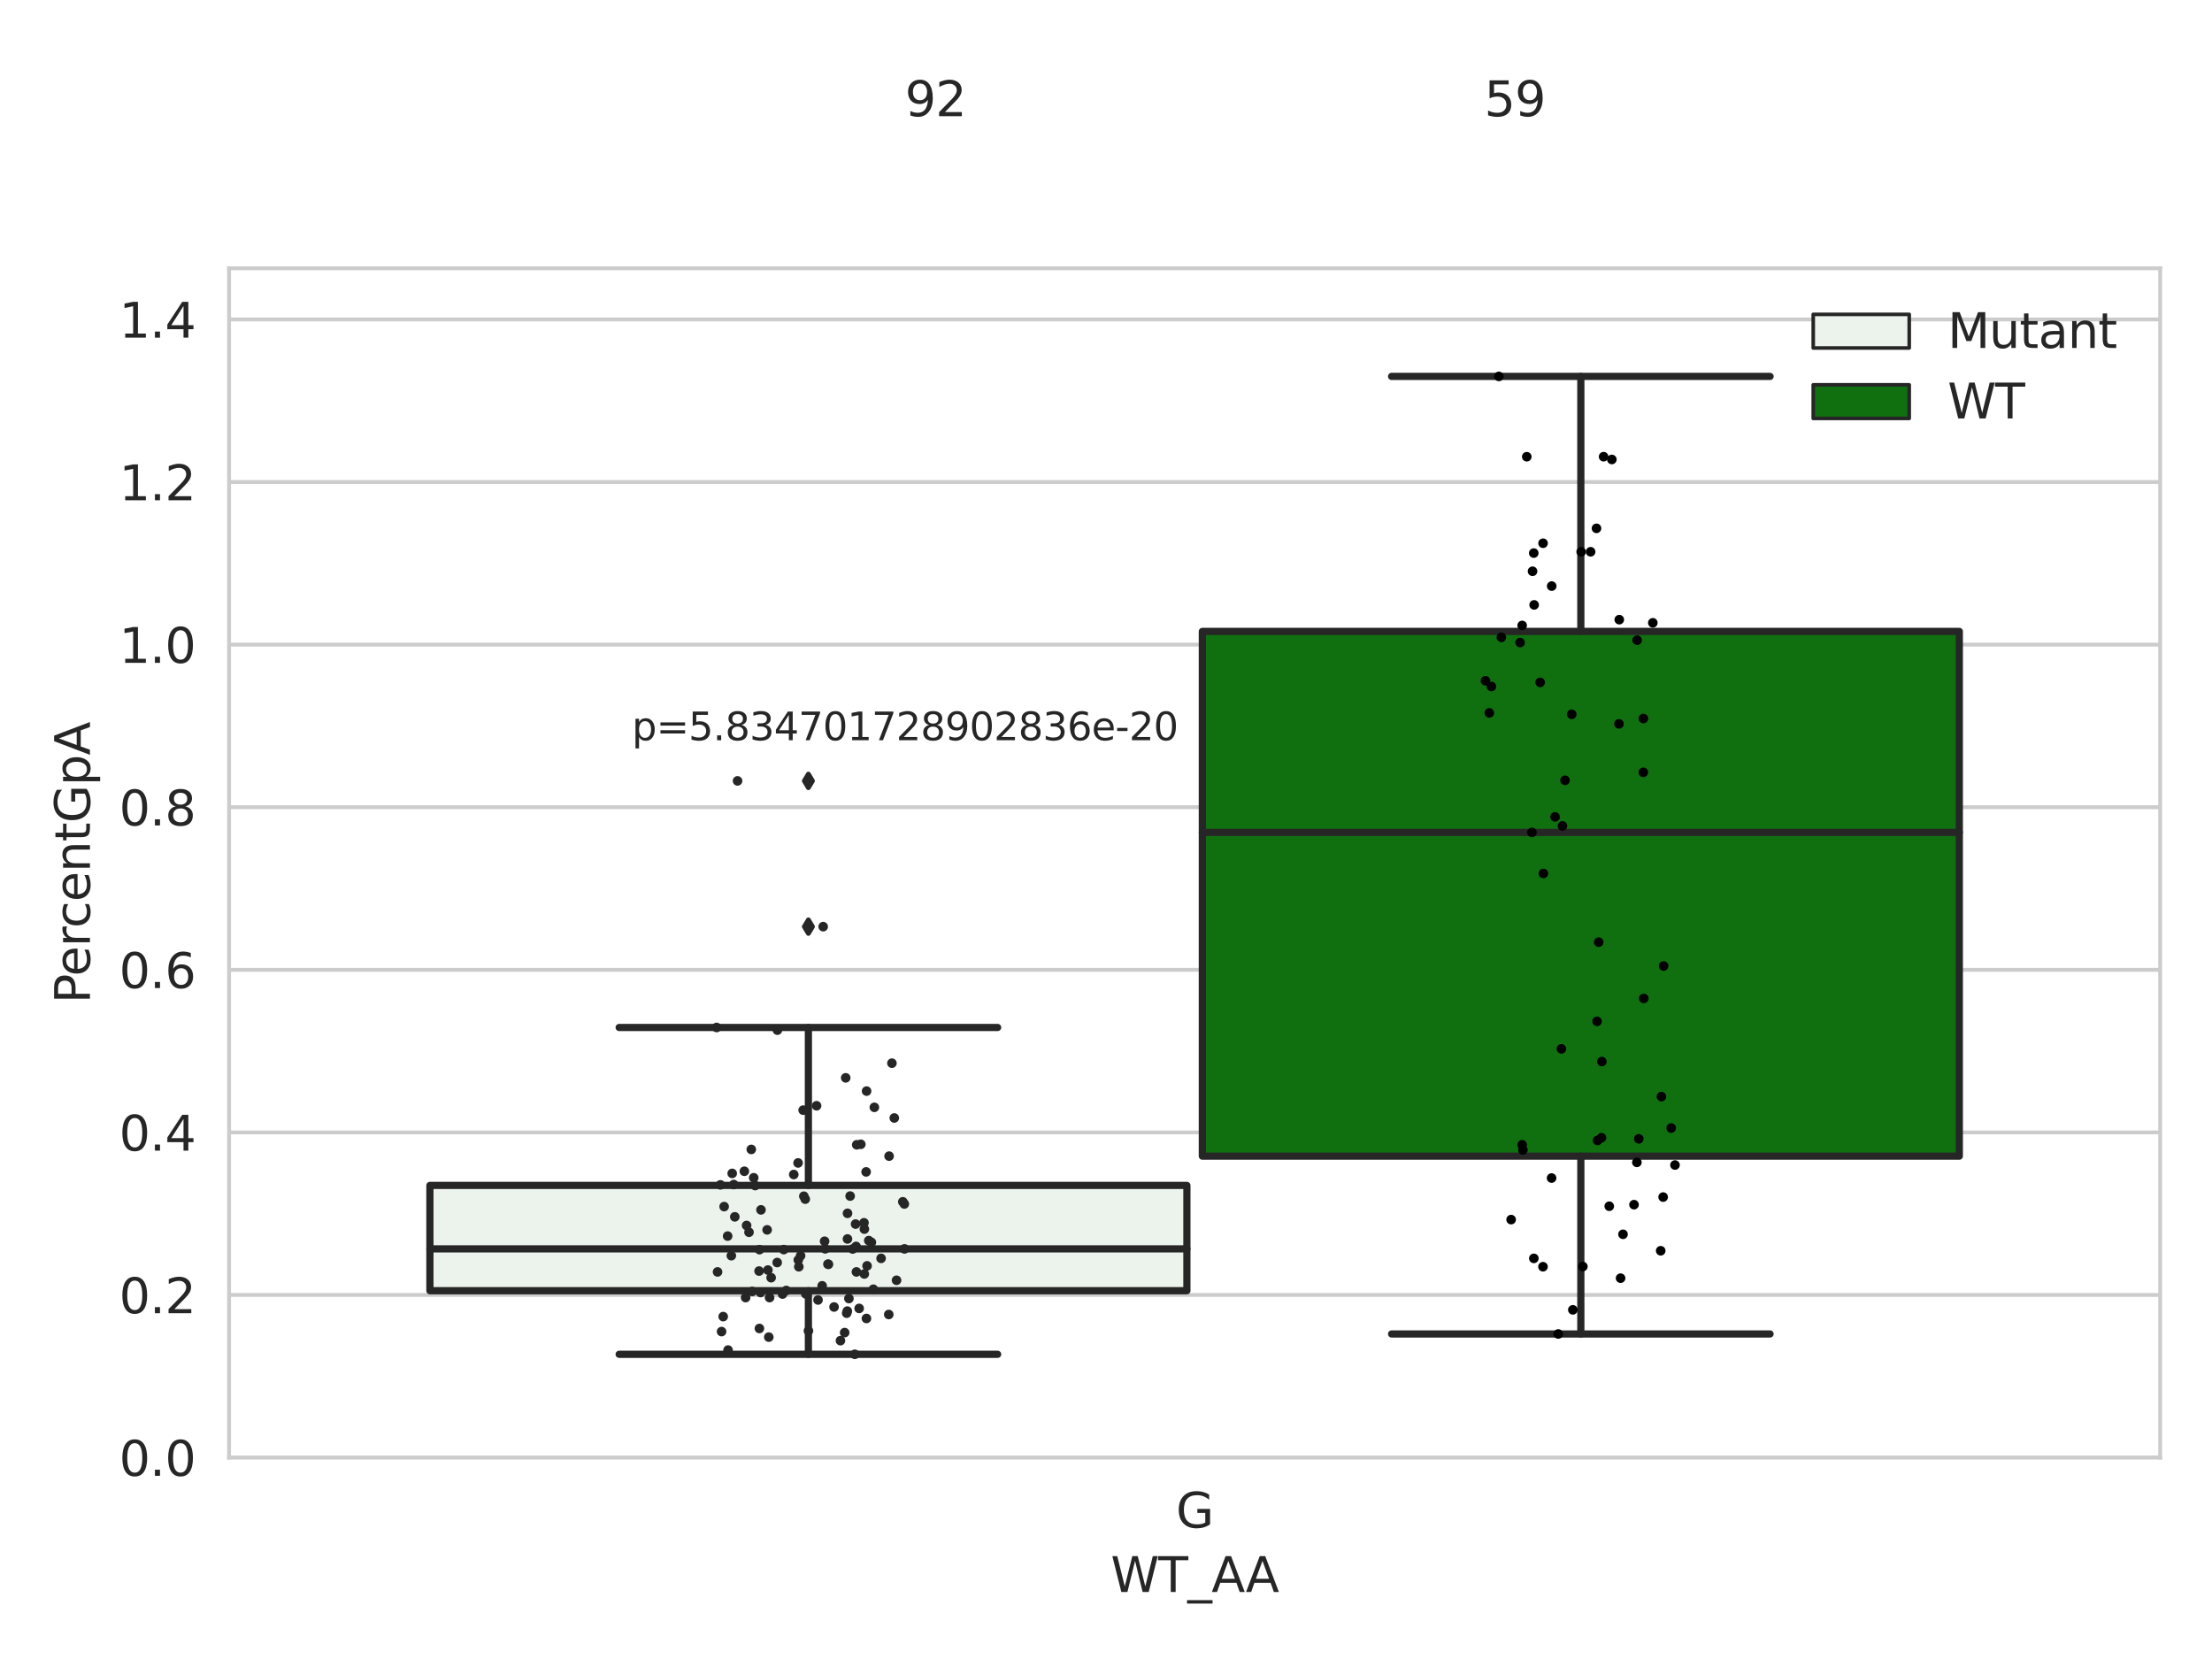 <?xml version="1.0" encoding="utf-8" standalone="no"?>
<!DOCTYPE svg PUBLIC "-//W3C//DTD SVG 1.1//EN"
  "http://www.w3.org/Graphics/SVG/1.1/DTD/svg11.dtd">
<svg xmlns:xlink="http://www.w3.org/1999/xlink" width="460.8pt" height="345.6pt" viewBox="0 0 460.8 345.6" xmlns="http://www.w3.org/2000/svg" version="1.1">
 <defs>
  <style type="text/css">*{stroke-linejoin: round; stroke-linecap: butt}</style>
 </defs>
 <g id="figure_1">
  <g id="patch_1">
   <path d="M 0 345.6 
L 460.8 345.6 
L 460.8 0 
L 0 0 
z
" style="fill: #ffffff"/>
  </g>
  <g id="axes_1">
   <g id="patch_2">
    <path d="M 47.72 303.64 
L 450 303.64 
L 450 55.889 
L 47.72 55.889 
z
" style="fill: #ffffff"/>
   </g>
   <g id="matplotlib.axis_1">
    <g id="xtick_1">
     <g id="text_1">
      <!-- G -->
      <g style="fill: #262626" transform="translate(244.986 318.238) scale(0.1 -0.1)">
       <defs>
        <path id="DejaVuSans-47" d="M 3809 666 
L 3809 1919 
L 2778 1919 
L 2778 2438 
L 4434 2438 
L 4434 434 
Q 4069 175 3628 42 
Q 3188 -91 2688 -91 
Q 1594 -91 976 548 
Q 359 1188 359 2328 
Q 359 3472 976 4111 
Q 1594 4750 2688 4750 
Q 3144 4750 3555 4637 
Q 3966 4525 4313 4306 
L 4313 3634 
Q 3963 3931 3569 4081 
Q 3175 4231 2741 4231 
Q 1884 4231 1454 3753 
Q 1025 3275 1025 2328 
Q 1025 1384 1454 906 
Q 1884 428 2741 428 
Q 3075 428 3337 486 
Q 3600 544 3809 666 
z
" transform="scale(0.016)"/>
       </defs>
       <use xlink:href="#DejaVuSans-47"/>
      </g>
     </g>
    </g>
    <g id="text_2">
     <!-- WT_AA -->
     <g style="fill: #262626" transform="translate(231.384 331.638) scale(0.1 -0.1)">
      <defs>
       <path id="DejaVuSans-57" d="M 213 4666 
L 850 4666 
L 1831 722 
L 2809 4666 
L 3519 4666 
L 4500 722 
L 5478 4666 
L 6119 4666 
L 4947 0 
L 4153 0 
L 3169 4050 
L 2175 0 
L 1381 0 
L 213 4666 
z
" transform="scale(0.016)"/>
       <path id="DejaVuSans-54" d="M -19 4666 
L 3928 4666 
L 3928 4134 
L 2272 4134 
L 2272 0 
L 1638 0 
L 1638 4134 
L -19 4134 
L -19 4666 
z
" transform="scale(0.016)"/>
       <path id="DejaVuSans-5f" d="M 3263 -1063 
L 3263 -1509 
L -63 -1509 
L -63 -1063 
L 3263 -1063 
z
" transform="scale(0.016)"/>
       <path id="DejaVuSans-41" d="M 2188 4044 
L 1331 1722 
L 3047 1722 
L 2188 4044 
z
M 1831 4666 
L 2547 4666 
L 4325 0 
L 3669 0 
L 3244 1197 
L 1141 1197 
L 716 0 
L 50 0 
L 1831 4666 
z
" transform="scale(0.016)"/>
      </defs>
      <use xlink:href="#DejaVuSans-57"/>
      <use xlink:href="#DejaVuSans-54" x="98.877"/>
      <use xlink:href="#DejaVuSans-5f" x="159.961"/>
      <use xlink:href="#DejaVuSans-41" x="209.961"/>
      <use xlink:href="#DejaVuSans-41" x="281.119"/>
     </g>
    </g>
   </g>
   <g id="matplotlib.axis_2">
    <g id="ytick_1">
     <g id="line2d_1">
      <path d="M 47.72 303.64 
L 450 303.64 
" clip-path="url(#pff78dc4909)" style="fill: none; stroke: #cccccc; stroke-width: 0.8; stroke-linecap: round"/>
     </g>
     <g id="text_3">
      <!-- 0.0 -->
      <g style="fill: #262626" transform="translate(24.817 307.439) scale(0.1 -0.1)">
       <defs>
        <path id="DejaVuSans-30" d="M 2034 4250 
Q 1547 4250 1301 3770 
Q 1056 3291 1056 2328 
Q 1056 1369 1301 889 
Q 1547 409 2034 409 
Q 2525 409 2770 889 
Q 3016 1369 3016 2328 
Q 3016 3291 2770 3770 
Q 2525 4250 2034 4250 
z
M 2034 4750 
Q 2819 4750 3233 4129 
Q 3647 3509 3647 2328 
Q 3647 1150 3233 529 
Q 2819 -91 2034 -91 
Q 1250 -91 836 529 
Q 422 1150 422 2328 
Q 422 3509 836 4129 
Q 1250 4750 2034 4750 
z
" transform="scale(0.016)"/>
        <path id="DejaVuSans-2e" d="M 684 794 
L 1344 794 
L 1344 0 
L 684 0 
L 684 794 
z
" transform="scale(0.016)"/>
       </defs>
       <use xlink:href="#DejaVuSans-30"/>
       <use xlink:href="#DejaVuSans-2e" x="63.623"/>
       <use xlink:href="#DejaVuSans-30" x="95.41"/>
      </g>
     </g>
    </g>
    <g id="ytick_2">
     <g id="line2d_2">
      <path d="M 47.72 269.769 
L 450 269.769 
" clip-path="url(#pff78dc4909)" style="fill: none; stroke: #cccccc; stroke-width: 0.8; stroke-linecap: round"/>
     </g>
     <g id="text_4">
      <!-- 0.2 -->
      <g style="fill: #262626" transform="translate(24.817 273.568) scale(0.1 -0.1)">
       <defs>
        <path id="DejaVuSans-32" d="M 1228 531 
L 3431 531 
L 3431 0 
L 469 0 
L 469 531 
Q 828 903 1448 1529 
Q 2069 2156 2228 2338 
Q 2531 2678 2651 2914 
Q 2772 3150 2772 3378 
Q 2772 3750 2511 3984 
Q 2250 4219 1831 4219 
Q 1534 4219 1204 4116 
Q 875 4013 500 3803 
L 500 4441 
Q 881 4594 1212 4672 
Q 1544 4750 1819 4750 
Q 2544 4750 2975 4387 
Q 3406 4025 3406 3419 
Q 3406 3131 3298 2873 
Q 3191 2616 2906 2266 
Q 2828 2175 2409 1742 
Q 1991 1309 1228 531 
z
" transform="scale(0.016)"/>
       </defs>
       <use xlink:href="#DejaVuSans-30"/>
       <use xlink:href="#DejaVuSans-2e" x="63.623"/>
       <use xlink:href="#DejaVuSans-32" x="95.41"/>
      </g>
     </g>
    </g>
    <g id="ytick_3">
     <g id="line2d_3">
      <path d="M 47.72 235.898 
L 450 235.898 
" clip-path="url(#pff78dc4909)" style="fill: none; stroke: #cccccc; stroke-width: 0.8; stroke-linecap: round"/>
     </g>
     <g id="text_5">
      <!-- 0.4 -->
      <g style="fill: #262626" transform="translate(24.817 239.697) scale(0.1 -0.1)">
       <defs>
        <path id="DejaVuSans-34" d="M 2419 4116 
L 825 1625 
L 2419 1625 
L 2419 4116 
z
M 2253 4666 
L 3047 4666 
L 3047 1625 
L 3713 1625 
L 3713 1100 
L 3047 1100 
L 3047 0 
L 2419 0 
L 2419 1100 
L 313 1100 
L 313 1709 
L 2253 4666 
z
" transform="scale(0.016)"/>
       </defs>
       <use xlink:href="#DejaVuSans-30"/>
       <use xlink:href="#DejaVuSans-2e" x="63.623"/>
       <use xlink:href="#DejaVuSans-34" x="95.41"/>
      </g>
     </g>
    </g>
    <g id="ytick_4">
     <g id="line2d_4">
      <path d="M 47.72 202.026 
L 450 202.026 
" clip-path="url(#pff78dc4909)" style="fill: none; stroke: #cccccc; stroke-width: 0.8; stroke-linecap: round"/>
     </g>
     <g id="text_6">
      <!-- 0.6 -->
      <g style="fill: #262626" transform="translate(24.817 205.826) scale(0.1 -0.1)">
       <defs>
        <path id="DejaVuSans-36" d="M 2113 2584 
Q 1688 2584 1439 2293 
Q 1191 2003 1191 1497 
Q 1191 994 1439 701 
Q 1688 409 2113 409 
Q 2538 409 2786 701 
Q 3034 994 3034 1497 
Q 3034 2003 2786 2293 
Q 2538 2584 2113 2584 
z
M 3366 4563 
L 3366 3988 
Q 3128 4100 2886 4159 
Q 2644 4219 2406 4219 
Q 1781 4219 1451 3797 
Q 1122 3375 1075 2522 
Q 1259 2794 1537 2939 
Q 1816 3084 2150 3084 
Q 2853 3084 3261 2657 
Q 3669 2231 3669 1497 
Q 3669 778 3244 343 
Q 2819 -91 2113 -91 
Q 1303 -91 875 529 
Q 447 1150 447 2328 
Q 447 3434 972 4092 
Q 1497 4750 2381 4750 
Q 2619 4750 2861 4703 
Q 3103 4656 3366 4563 
z
" transform="scale(0.016)"/>
       </defs>
       <use xlink:href="#DejaVuSans-30"/>
       <use xlink:href="#DejaVuSans-2e" x="63.623"/>
       <use xlink:href="#DejaVuSans-36" x="95.41"/>
      </g>
     </g>
    </g>
    <g id="ytick_5">
     <g id="line2d_5">
      <path d="M 47.72 168.155 
L 450 168.155 
" clip-path="url(#pff78dc4909)" style="fill: none; stroke: #cccccc; stroke-width: 0.8; stroke-linecap: round"/>
     </g>
     <g id="text_7">
      <!-- 0.8 -->
      <g style="fill: #262626" transform="translate(24.817 171.954) scale(0.1 -0.1)">
       <defs>
        <path id="DejaVuSans-38" d="M 2034 2216 
Q 1584 2216 1326 1975 
Q 1069 1734 1069 1313 
Q 1069 891 1326 650 
Q 1584 409 2034 409 
Q 2484 409 2743 651 
Q 3003 894 3003 1313 
Q 3003 1734 2745 1975 
Q 2488 2216 2034 2216 
z
M 1403 2484 
Q 997 2584 770 2862 
Q 544 3141 544 3541 
Q 544 4100 942 4425 
Q 1341 4750 2034 4750 
Q 2731 4750 3128 4425 
Q 3525 4100 3525 3541 
Q 3525 3141 3298 2862 
Q 3072 2584 2669 2484 
Q 3125 2378 3379 2068 
Q 3634 1759 3634 1313 
Q 3634 634 3220 271 
Q 2806 -91 2034 -91 
Q 1263 -91 848 271 
Q 434 634 434 1313 
Q 434 1759 690 2068 
Q 947 2378 1403 2484 
z
M 1172 3481 
Q 1172 3119 1398 2916 
Q 1625 2713 2034 2713 
Q 2441 2713 2670 2916 
Q 2900 3119 2900 3481 
Q 2900 3844 2670 4047 
Q 2441 4250 2034 4250 
Q 1625 4250 1398 4047 
Q 1172 3844 1172 3481 
z
" transform="scale(0.016)"/>
       </defs>
       <use xlink:href="#DejaVuSans-30"/>
       <use xlink:href="#DejaVuSans-2e" x="63.623"/>
       <use xlink:href="#DejaVuSans-38" x="95.41"/>
      </g>
     </g>
    </g>
    <g id="ytick_6">
     <g id="line2d_6">
      <path d="M 47.72 134.284 
L 450 134.284 
" clip-path="url(#pff78dc4909)" style="fill: none; stroke: #cccccc; stroke-width: 0.8; stroke-linecap: round"/>
     </g>
     <g id="text_8">
      <!-- 1.0 -->
      <g style="fill: #262626" transform="translate(24.817 138.083) scale(0.1 -0.1)">
       <defs>
        <path id="DejaVuSans-31" d="M 794 531 
L 1825 531 
L 1825 4091 
L 703 3866 
L 703 4441 
L 1819 4666 
L 2450 4666 
L 2450 531 
L 3481 531 
L 3481 0 
L 794 0 
L 794 531 
z
" transform="scale(0.016)"/>
       </defs>
       <use xlink:href="#DejaVuSans-31"/>
       <use xlink:href="#DejaVuSans-2e" x="63.623"/>
       <use xlink:href="#DejaVuSans-30" x="95.41"/>
      </g>
     </g>
    </g>
    <g id="ytick_7">
     <g id="line2d_7">
      <path d="M 47.72 100.413 
L 450 100.413 
" clip-path="url(#pff78dc4909)" style="fill: none; stroke: #cccccc; stroke-width: 0.8; stroke-linecap: round"/>
     </g>
     <g id="text_9">
      <!-- 1.2 -->
      <g style="fill: #262626" transform="translate(24.817 104.212) scale(0.1 -0.1)">
       <use xlink:href="#DejaVuSans-31"/>
       <use xlink:href="#DejaVuSans-2e" x="63.623"/>
       <use xlink:href="#DejaVuSans-32" x="95.41"/>
      </g>
     </g>
    </g>
    <g id="ytick_8">
     <g id="line2d_8">
      <path d="M 47.72 66.541 
L 450 66.541 
" clip-path="url(#pff78dc4909)" style="fill: none; stroke: #cccccc; stroke-width: 0.8; stroke-linecap: round"/>
     </g>
     <g id="text_10">
      <!-- 1.4 -->
      <g style="fill: #262626" transform="translate(24.817 70.341) scale(0.1 -0.1)">
       <use xlink:href="#DejaVuSans-31"/>
       <use xlink:href="#DejaVuSans-2e" x="63.623"/>
       <use xlink:href="#DejaVuSans-34" x="95.41"/>
      </g>
     </g>
    </g>
    <g id="text_11">
     <!-- PercentGpA -->
     <g style="fill: #262626" transform="translate(18.737 209.041) rotate(-90) scale(0.1 -0.1)">
      <defs>
       <path id="DejaVuSans-50" d="M 1259 4147 
L 1259 2394 
L 2053 2394 
Q 2494 2394 2734 2622 
Q 2975 2850 2975 3272 
Q 2975 3691 2734 3919 
Q 2494 4147 2053 4147 
L 1259 4147 
z
M 628 4666 
L 2053 4666 
Q 2838 4666 3239 4311 
Q 3641 3956 3641 3272 
Q 3641 2581 3239 2228 
Q 2838 1875 2053 1875 
L 1259 1875 
L 1259 0 
L 628 0 
L 628 4666 
z
" transform="scale(0.016)"/>
       <path id="DejaVuSans-65" d="M 3597 1894 
L 3597 1613 
L 953 1613 
Q 991 1019 1311 708 
Q 1631 397 2203 397 
Q 2534 397 2845 478 
Q 3156 559 3463 722 
L 3463 178 
Q 3153 47 2828 -22 
Q 2503 -91 2169 -91 
Q 1331 -91 842 396 
Q 353 884 353 1716 
Q 353 2575 817 3079 
Q 1281 3584 2069 3584 
Q 2775 3584 3186 3129 
Q 3597 2675 3597 1894 
z
M 3022 2063 
Q 3016 2534 2758 2815 
Q 2500 3097 2075 3097 
Q 1594 3097 1305 2825 
Q 1016 2553 972 2059 
L 3022 2063 
z
" transform="scale(0.016)"/>
       <path id="DejaVuSans-72" d="M 2631 2963 
Q 2534 3019 2420 3045 
Q 2306 3072 2169 3072 
Q 1681 3072 1420 2755 
Q 1159 2438 1159 1844 
L 1159 0 
L 581 0 
L 581 3500 
L 1159 3500 
L 1159 2956 
Q 1341 3275 1631 3429 
Q 1922 3584 2338 3584 
Q 2397 3584 2469 3576 
Q 2541 3569 2628 3553 
L 2631 2963 
z
" transform="scale(0.016)"/>
       <path id="DejaVuSans-63" d="M 3122 3366 
L 3122 2828 
Q 2878 2963 2633 3030 
Q 2388 3097 2138 3097 
Q 1578 3097 1268 2742 
Q 959 2388 959 1747 
Q 959 1106 1268 751 
Q 1578 397 2138 397 
Q 2388 397 2633 464 
Q 2878 531 3122 666 
L 3122 134 
Q 2881 22 2623 -34 
Q 2366 -91 2075 -91 
Q 1284 -91 818 406 
Q 353 903 353 1747 
Q 353 2603 823 3093 
Q 1294 3584 2113 3584 
Q 2378 3584 2631 3529 
Q 2884 3475 3122 3366 
z
" transform="scale(0.016)"/>
       <path id="DejaVuSans-6e" d="M 3513 2113 
L 3513 0 
L 2938 0 
L 2938 2094 
Q 2938 2591 2744 2837 
Q 2550 3084 2163 3084 
Q 1697 3084 1428 2787 
Q 1159 2491 1159 1978 
L 1159 0 
L 581 0 
L 581 3500 
L 1159 3500 
L 1159 2956 
Q 1366 3272 1645 3428 
Q 1925 3584 2291 3584 
Q 2894 3584 3203 3211 
Q 3513 2838 3513 2113 
z
" transform="scale(0.016)"/>
       <path id="DejaVuSans-74" d="M 1172 4494 
L 1172 3500 
L 2356 3500 
L 2356 3053 
L 1172 3053 
L 1172 1153 
Q 1172 725 1289 603 
Q 1406 481 1766 481 
L 2356 481 
L 2356 0 
L 1766 0 
Q 1100 0 847 248 
Q 594 497 594 1153 
L 594 3053 
L 172 3053 
L 172 3500 
L 594 3500 
L 594 4494 
L 1172 4494 
z
" transform="scale(0.016)"/>
       <path id="DejaVuSans-70" d="M 1159 525 
L 1159 -1331 
L 581 -1331 
L 581 3500 
L 1159 3500 
L 1159 2969 
Q 1341 3281 1617 3432 
Q 1894 3584 2278 3584 
Q 2916 3584 3314 3078 
Q 3713 2572 3713 1747 
Q 3713 922 3314 415 
Q 2916 -91 2278 -91 
Q 1894 -91 1617 61 
Q 1341 213 1159 525 
z
M 3116 1747 
Q 3116 2381 2855 2742 
Q 2594 3103 2138 3103 
Q 1681 3103 1420 2742 
Q 1159 2381 1159 1747 
Q 1159 1113 1420 752 
Q 1681 391 2138 391 
Q 2594 391 2855 752 
Q 3116 1113 3116 1747 
z
" transform="scale(0.016)"/>
      </defs>
      <use xlink:href="#DejaVuSans-50"/>
      <use xlink:href="#DejaVuSans-65" x="56.678"/>
      <use xlink:href="#DejaVuSans-72" x="118.201"/>
      <use xlink:href="#DejaVuSans-63" x="157.064"/>
      <use xlink:href="#DejaVuSans-65" x="212.045"/>
      <use xlink:href="#DejaVuSans-6e" x="273.568"/>
      <use xlink:href="#DejaVuSans-74" x="336.947"/>
      <use xlink:href="#DejaVuSans-47" x="376.156"/>
      <use xlink:href="#DejaVuSans-70" x="453.646"/>
      <use xlink:href="#DejaVuSans-41" x="517.123"/>
     </g>
    </g>
   </g>
   <g id="patch_3">
    <path d="M 89.557 268.88 
L 247.251 268.88 
L 247.251 246.941 
L 89.557 246.941 
L 89.557 268.88 
z
" clip-path="url(#pff78dc4909)" style="fill: #ecf2ec; stroke: #262626; stroke-width: 1.5; stroke-linejoin: miter"/>
   </g>
   <g id="patch_4">
    <path d="M 250.469 240.849 
L 408.163 240.849 
L 408.163 131.536 
L 250.469 131.536 
L 250.469 240.849 
z
" clip-path="url(#pff78dc4909)" style="fill: #107010; stroke: #262626; stroke-width: 1.5; stroke-linejoin: miter"/>
   </g>
   <g id="patch_5">
    <path d="M 248.86 303.64 
L 248.86 303.64 
L 248.86 303.64 
L 248.86 303.64 
z
" clip-path="url(#pff78dc4909)" style="fill: #ecf2ec; stroke: #262626; stroke-width: 0.75; stroke-linejoin: miter"/>
   </g>
   <g id="patch_6">
    <path d="M 248.86 303.64 
L 248.86 303.64 
L 248.86 303.64 
L 248.86 303.64 
z
" clip-path="url(#pff78dc4909)" style="fill: #107010; stroke: #262626; stroke-width: 0.75; stroke-linejoin: miter"/>
   </g>
   <g id="PathCollection_1"/>
   <g id="PathCollection_2"/>
   <g id="line2d_9">
    <path d="M 168.404 268.88 
L 168.404 282.127 
" clip-path="url(#pff78dc4909)" style="fill: none; stroke: #262626; stroke-width: 1.5; stroke-linecap: round"/>
   </g>
   <g id="line2d_10">
    <path d="M 168.404 246.941 
L 168.404 214.043 
" clip-path="url(#pff78dc4909)" style="fill: none; stroke: #262626; stroke-width: 1.5; stroke-linecap: round"/>
   </g>
   <g id="line2d_11">
    <path d="M 128.981 282.127 
L 207.827 282.127 
" clip-path="url(#pff78dc4909)" style="fill: none; stroke: #262626; stroke-width: 1.5; stroke-linecap: round"/>
   </g>
   <g id="line2d_12">
    <path d="M 128.981 214.043 
L 207.827 214.043 
" clip-path="url(#pff78dc4909)" style="fill: none; stroke: #262626; stroke-width: 1.5; stroke-linecap: round"/>
   </g>
   <g id="line2d_13">
    <defs>
     <path id="m62f5cb8806" d="M -0 1.414 
L 0.849 0 
L 0 -1.414 
L -0.849 -0 
z
" style="stroke: #262626; stroke-linejoin: miter"/>
    </defs>
    <g clip-path="url(#pff78dc4909)">
     <use xlink:href="#m62f5cb8806" x="168.404" y="193.035" style="fill: #262626; stroke: #262626; stroke-linejoin: miter"/>
     <use xlink:href="#m62f5cb8806" x="168.404" y="162.674" style="fill: #262626; stroke: #262626; stroke-linejoin: miter"/>
    </g>
   </g>
   <g id="line2d_14">
    <path d="M 329.316 240.849 
L 329.316 277.888 
" clip-path="url(#pff78dc4909)" style="fill: none; stroke: #262626; stroke-width: 1.5; stroke-linecap: round"/>
   </g>
   <g id="line2d_15">
    <path d="M 329.316 131.536 
L 329.316 78.412 
" clip-path="url(#pff78dc4909)" style="fill: none; stroke: #262626; stroke-width: 1.5; stroke-linecap: round"/>
   </g>
   <g id="line2d_16">
    <path d="M 289.893 277.888 
L 368.739 277.888 
" clip-path="url(#pff78dc4909)" style="fill: none; stroke: #262626; stroke-width: 1.5; stroke-linecap: round"/>
   </g>
   <g id="line2d_17">
    <path d="M 289.893 78.412 
L 368.739 78.412 
" clip-path="url(#pff78dc4909)" style="fill: none; stroke: #262626; stroke-width: 1.5; stroke-linecap: round"/>
   </g>
   <g id="line2d_18"/>
   <g id="line2d_19">
    <path d="M 89.557 260.159 
L 247.251 260.159 
" clip-path="url(#pff78dc4909)" style="fill: none; stroke: #262626; stroke-width: 1.5; stroke-linecap: round"/>
   </g>
   <g id="line2d_20">
    <path d="M 250.469 173.403 
L 408.163 173.403 
" clip-path="url(#pff78dc4909)" style="fill: none; stroke: #262626; stroke-width: 1.5; stroke-linecap: round"/>
   </g>
   <g id="patch_7">
    <path d="M 47.72 303.64 
L 47.72 55.889 
" style="fill: none; stroke: #cccccc; stroke-width: 0.8; stroke-linejoin: miter; stroke-linecap: square"/>
   </g>
   <g id="patch_8">
    <path d="M 450 303.64 
L 450 55.889 
" style="fill: none; stroke: #cccccc; stroke-width: 0.8; stroke-linejoin: miter; stroke-linecap: square"/>
   </g>
   <g id="patch_9">
    <path d="M 47.72 303.64 
L 450 303.64 
" style="fill: none; stroke: #cccccc; stroke-width: 0.8; stroke-linejoin: miter; stroke-linecap: square"/>
   </g>
   <g id="patch_10">
    <path d="M 47.72 55.889 
L 450 55.889 
" style="fill: none; stroke: #cccccc; stroke-width: 0.8; stroke-linejoin: miter; stroke-linecap: square"/>
   </g>
   <g id="PathCollection_3">
    <defs>
     <path id="C0_0_692c8cdff5" d="M 0 1 
C 0.265 1 0.52 0.895 0.707 0.707 
C 0.895 0.52 1 0.265 1 -0 
C 1 -0.265 0.895 -0.52 0.707 -0.707 
C 0.52 -0.895 0.265 -1 0 -1 
C -0.265 -1 -0.52 -0.895 -0.707 -0.707 
C -0.895 -0.52 -1 -0.265 -1 0 
C -1 0.265 -0.895 0.52 -0.707 0.707 
C -0.52 0.895 -0.265 1 0 1 
z
"/>
    </defs>
    <g clip-path="url(#pff78dc4909)">
     <use xlink:href="#C0_0_692c8cdff5" x="150.852" y="251.356" style="fill: #262626"/>
    </g>
    <g clip-path="url(#pff78dc4909)">
     <use xlink:href="#C0_0_692c8cdff5" x="151.58" y="257.498" style="fill: #262626"/>
    </g>
    <g clip-path="url(#pff78dc4909)">
     <use xlink:href="#C0_0_692c8cdff5" x="173.751" y="272.271" style="fill: #262626"/>
    </g>
    <g clip-path="url(#pff78dc4909)">
     <use xlink:href="#C0_0_692c8cdff5" x="165.356" y="244.674" style="fill: #262626"/>
    </g>
    <g clip-path="url(#pff78dc4909)">
     <use xlink:href="#C0_0_692c8cdff5" x="150.316" y="277.392" style="fill: #262626"/>
    </g>
    <g clip-path="url(#pff78dc4909)">
     <use xlink:href="#C0_0_692c8cdff5" x="156.699" y="269.032" style="fill: #262626"/>
    </g>
    <g clip-path="url(#pff78dc4909)">
     <use xlink:href="#C0_0_692c8cdff5" x="158.129" y="264.786" style="fill: #262626"/>
    </g>
    <g clip-path="url(#pff78dc4909)">
     <use xlink:href="#C0_0_692c8cdff5" x="172.476" y="263.343" style="fill: #262626"/>
    </g>
    <g clip-path="url(#pff78dc4909)">
     <use xlink:href="#C0_0_692c8cdff5" x="188.388" y="250.813" style="fill: #262626"/>
    </g>
    <g clip-path="url(#pff78dc4909)">
     <use xlink:href="#C0_0_692c8cdff5" x="156.031" y="256.699" style="fill: #262626"/>
    </g>
    <g clip-path="url(#pff78dc4909)">
     <use xlink:href="#C0_0_692c8cdff5" x="171.9" y="260.152" style="fill: #262626"/>
    </g>
    <g clip-path="url(#pff78dc4909)">
     <use xlink:href="#C0_0_692c8cdff5" x="151.669" y="281.239" style="fill: #262626"/>
    </g>
    <g clip-path="url(#pff78dc4909)">
     <use xlink:href="#C0_0_692c8cdff5" x="185.215" y="240.844" style="fill: #262626"/>
    </g>
    <g clip-path="url(#pff78dc4909)">
     <use xlink:href="#C0_0_692c8cdff5" x="176.175" y="224.531" style="fill: #262626"/>
    </g>
    <g clip-path="url(#pff78dc4909)">
     <use xlink:href="#C0_0_692c8cdff5" x="157.314" y="246.978" style="fill: #262626"/>
    </g>
    <g clip-path="url(#pff78dc4909)">
     <use xlink:href="#C0_0_692c8cdff5" x="180.984" y="258.436" style="fill: #262626"/>
    </g>
    <g clip-path="url(#pff78dc4909)">
     <use xlink:href="#C0_0_692c8cdff5" x="150.658" y="274.272" style="fill: #262626"/>
    </g>
    <g clip-path="url(#pff78dc4909)">
     <use xlink:href="#C0_0_692c8cdff5" x="180.525" y="227.295" style="fill: #262626"/>
    </g>
    <g clip-path="url(#pff78dc4909)">
     <use xlink:href="#C0_0_692c8cdff5" x="149.479" y="264.963" style="fill: #262626"/>
    </g>
    <g clip-path="url(#pff78dc4909)">
     <use xlink:href="#C0_0_692c8cdff5" x="180.05" y="265.389" style="fill: #262626"/>
    </g>
    <g clip-path="url(#pff78dc4909)">
     <use xlink:href="#C0_0_692c8cdff5" x="181.932" y="268.57" style="fill: #262626"/>
    </g>
    <g clip-path="url(#pff78dc4909)">
     <use xlink:href="#C0_0_692c8cdff5" x="178.339" y="259.653" style="fill: #262626"/>
    </g>
    <g clip-path="url(#pff78dc4909)">
     <use xlink:href="#C0_0_692c8cdff5" x="157.014" y="245.35" style="fill: #262626"/>
    </g>
    <g clip-path="url(#pff78dc4909)">
     <use xlink:href="#C0_0_692c8cdff5" x="153.072" y="253.488" style="fill: #262626"/>
    </g>
    <g clip-path="url(#pff78dc4909)">
     <use xlink:href="#C0_0_692c8cdff5" x="176.544" y="258.099" style="fill: #262626"/>
    </g>
    <g clip-path="url(#pff78dc4909)">
     <use xlink:href="#C0_0_692c8cdff5" x="167.454" y="249.193" style="fill: #262626"/>
    </g>
    <g clip-path="url(#pff78dc4909)">
     <use xlink:href="#C0_0_692c8cdff5" x="178.071" y="282.127" style="fill: #262626"/>
    </g>
    <g clip-path="url(#pff78dc4909)">
     <use xlink:href="#C0_0_692c8cdff5" x="186.299" y="232.894" style="fill: #262626"/>
    </g>
    <g clip-path="url(#pff78dc4909)">
     <use xlink:href="#C0_0_692c8cdff5" x="180.625" y="263.703" style="fill: #262626"/>
    </g>
    <g clip-path="url(#pff78dc4909)">
     <use xlink:href="#C0_0_692c8cdff5" x="166.78" y="261.594" style="fill: #262626"/>
    </g>
    <g clip-path="url(#pff78dc4909)">
     <use xlink:href="#C0_0_692c8cdff5" x="167.316" y="231.262" style="fill: #262626"/>
    </g>
    <g clip-path="url(#pff78dc4909)">
     <use xlink:href="#C0_0_692c8cdff5" x="158.433" y="269.258" style="fill: #262626"/>
    </g>
    <g clip-path="url(#pff78dc4909)">
     <use xlink:href="#C0_0_692c8cdff5" x="177.635" y="260.184" style="fill: #262626"/>
    </g>
    <g clip-path="url(#pff78dc4909)">
     <use xlink:href="#C0_0_692c8cdff5" x="166.41" y="263.888" style="fill: #262626"/>
    </g>
    <g clip-path="url(#pff78dc4909)">
     <use xlink:href="#C0_0_692c8cdff5" x="176.555" y="252.757" style="fill: #262626"/>
    </g>
    <g clip-path="url(#pff78dc4909)">
     <use xlink:href="#C0_0_692c8cdff5" x="156.507" y="239.445" style="fill: #262626"/>
    </g>
    <g clip-path="url(#pff78dc4909)">
     <use xlink:href="#C0_0_692c8cdff5" x="163.796" y="268.83" style="fill: #262626"/>
    </g>
    <g clip-path="url(#pff78dc4909)">
     <use xlink:href="#C0_0_692c8cdff5" x="152.531" y="244.442" style="fill: #262626"/>
    </g>
    <g clip-path="url(#pff78dc4909)">
     <use xlink:href="#C0_0_692c8cdff5" x="175.955" y="277.603" style="fill: #262626"/>
    </g>
    <g clip-path="url(#pff78dc4909)">
     <use xlink:href="#C0_0_692c8cdff5" x="188.075" y="250.355" style="fill: #262626"/>
    </g>
    <g clip-path="url(#pff78dc4909)">
     <use xlink:href="#C0_0_692c8cdff5" x="158.216" y="260.327" style="fill: #262626"/>
    </g>
    <g clip-path="url(#pff78dc4909)">
     <use xlink:href="#C0_0_692c8cdff5" x="170.107" y="230.349" style="fill: #262626"/>
    </g>
    <g clip-path="url(#pff78dc4909)">
     <use xlink:href="#C0_0_692c8cdff5" x="176.844" y="270.513" style="fill: #262626"/>
    </g>
    <g clip-path="url(#pff78dc4909)">
     <use xlink:href="#C0_0_692c8cdff5" x="166.255" y="242.261" style="fill: #262626"/>
    </g>
    <g clip-path="url(#pff78dc4909)">
     <use xlink:href="#C0_0_692c8cdff5" x="152.351" y="261.579" style="fill: #262626"/>
    </g>
    <g clip-path="url(#pff78dc4909)">
     <use xlink:href="#C0_0_692c8cdff5" x="176.381" y="273.559" style="fill: #262626"/>
    </g>
    <g clip-path="url(#pff78dc4909)">
     <use xlink:href="#C0_0_692c8cdff5" x="179.985" y="254.729" style="fill: #262626"/>
    </g>
    <g clip-path="url(#pff78dc4909)">
     <use xlink:href="#C0_0_692c8cdff5" x="175.082" y="279.282" style="fill: #262626"/>
    </g>
    <g clip-path="url(#pff78dc4909)">
     <use xlink:href="#C0_0_692c8cdff5" x="171.271" y="267.856" style="fill: #262626"/>
    </g>
    <g clip-path="url(#pff78dc4909)">
     <use xlink:href="#C0_0_692c8cdff5" x="167.861" y="269.541" style="fill: #262626"/>
    </g>
    <g clip-path="url(#pff78dc4909)">
     <use xlink:href="#C0_0_692c8cdff5" x="171.484" y="193.035" style="fill: #262626"/>
    </g>
    <g clip-path="url(#pff78dc4909)">
     <use xlink:href="#C0_0_692c8cdff5" x="177.101" y="249.161" style="fill: #262626"/>
    </g>
    <g clip-path="url(#pff78dc4909)">
     <use xlink:href="#C0_0_692c8cdff5" x="155.326" y="270.308" style="fill: #262626"/>
    </g>
    <g clip-path="url(#pff78dc4909)">
     <use xlink:href="#C0_0_692c8cdff5" x="182.144" y="230.677" style="fill: #262626"/>
    </g>
    <g clip-path="url(#pff78dc4909)">
     <use xlink:href="#C0_0_692c8cdff5" x="186.765" y="266.702" style="fill: #262626"/>
    </g>
    <g clip-path="url(#pff78dc4909)">
     <use xlink:href="#C0_0_692c8cdff5" x="181.524" y="258.798" style="fill: #262626"/>
    </g>
    <g clip-path="url(#pff78dc4909)">
     <use xlink:href="#C0_0_692c8cdff5" x="176.512" y="273.124" style="fill: #262626"/>
    </g>
    <g clip-path="url(#pff78dc4909)">
     <use xlink:href="#C0_0_692c8cdff5" x="158.527" y="252.037" style="fill: #262626"/>
    </g>
    <g clip-path="url(#pff78dc4909)">
     <use xlink:href="#C0_0_692c8cdff5" x="155.531" y="255.285" style="fill: #262626"/>
    </g>
    <g clip-path="url(#pff78dc4909)">
     <use xlink:href="#C0_0_692c8cdff5" x="180.066" y="256.044" style="fill: #262626"/>
    </g>
    <g clip-path="url(#pff78dc4909)">
     <use xlink:href="#C0_0_692c8cdff5" x="178.233" y="254.997" style="fill: #262626"/>
    </g>
    <g clip-path="url(#pff78dc4909)">
     <use xlink:href="#C0_0_692c8cdff5" x="159.806" y="256.201" style="fill: #262626"/>
    </g>
    <g clip-path="url(#pff78dc4909)">
     <use xlink:href="#C0_0_692c8cdff5" x="160.641" y="266.166" style="fill: #262626"/>
    </g>
    <g clip-path="url(#pff78dc4909)">
     <use xlink:href="#C0_0_692c8cdff5" x="160.152" y="278.545" style="fill: #262626"/>
    </g>
    <g clip-path="url(#pff78dc4909)">
     <use xlink:href="#C0_0_692c8cdff5" x="163.27" y="260.313" style="fill: #262626"/>
    </g>
    <g clip-path="url(#pff78dc4909)">
     <use xlink:href="#C0_0_692c8cdff5" x="163.018" y="269.573" style="fill: #262626"/>
    </g>
    <g clip-path="url(#pff78dc4909)">
     <use xlink:href="#C0_0_692c8cdff5" x="183.545" y="262.139" style="fill: #262626"/>
    </g>
    <g clip-path="url(#pff78dc4909)">
     <use xlink:href="#C0_0_692c8cdff5" x="172.582" y="263.381" style="fill: #262626"/>
    </g>
    <g clip-path="url(#pff78dc4909)">
     <use xlink:href="#C0_0_692c8cdff5" x="178.471" y="238.481" style="fill: #262626"/>
    </g>
    <g clip-path="url(#pff78dc4909)">
     <use xlink:href="#C0_0_692c8cdff5" x="188.422" y="260.165" style="fill: #262626"/>
    </g>
    <g clip-path="url(#pff78dc4909)">
     <use xlink:href="#C0_0_692c8cdff5" x="185.805" y="221.48" style="fill: #262626"/>
    </g>
    <g clip-path="url(#pff78dc4909)">
     <use xlink:href="#C0_0_692c8cdff5" x="185.147" y="273.835" style="fill: #262626"/>
    </g>
    <g clip-path="url(#pff78dc4909)">
     <use xlink:href="#C0_0_692c8cdff5" x="161.946" y="214.598" style="fill: #262626"/>
    </g>
    <g clip-path="url(#pff78dc4909)">
     <use xlink:href="#C0_0_692c8cdff5" x="160.318" y="270.312" style="fill: #262626"/>
    </g>
    <g clip-path="url(#pff78dc4909)">
     <use xlink:href="#C0_0_692c8cdff5" x="149.29" y="214.043" style="fill: #262626"/>
    </g>
    <g clip-path="url(#pff78dc4909)">
     <use xlink:href="#C0_0_692c8cdff5" x="178.408" y="264.962" style="fill: #262626"/>
    </g>
    <g clip-path="url(#pff78dc4909)">
     <use xlink:href="#C0_0_692c8cdff5" x="153.645" y="162.674" style="fill: #262626"/>
    </g>
    <g clip-path="url(#pff78dc4909)">
     <use xlink:href="#C0_0_692c8cdff5" x="178.976" y="272.565" style="fill: #262626"/>
    </g>
    <g clip-path="url(#pff78dc4909)">
     <use xlink:href="#C0_0_692c8cdff5" x="158.198" y="276.746" style="fill: #262626"/>
    </g>
    <g clip-path="url(#pff78dc4909)">
     <use xlink:href="#C0_0_692c8cdff5" x="155.066" y="243.995" style="fill: #262626"/>
    </g>
    <g clip-path="url(#pff78dc4909)">
     <use xlink:href="#C0_0_692c8cdff5" x="170.408" y="270.81" style="fill: #262626"/>
    </g>
    <g clip-path="url(#pff78dc4909)">
     <use xlink:href="#C0_0_692c8cdff5" x="179.325" y="238.376" style="fill: #262626"/>
    </g>
    <g clip-path="url(#pff78dc4909)">
     <use xlink:href="#C0_0_692c8cdff5" x="152.855" y="246.761" style="fill: #262626"/>
    </g>
    <g clip-path="url(#pff78dc4909)">
     <use xlink:href="#C0_0_692c8cdff5" x="159.97" y="264.576" style="fill: #262626"/>
    </g>
    <g clip-path="url(#pff78dc4909)">
     <use xlink:href="#C0_0_692c8cdff5" x="161.901" y="263.009" style="fill: #262626"/>
    </g>
    <g clip-path="url(#pff78dc4909)">
     <use xlink:href="#C0_0_692c8cdff5" x="180.429" y="244.127" style="fill: #262626"/>
    </g>
    <g clip-path="url(#pff78dc4909)">
     <use xlink:href="#C0_0_692c8cdff5" x="171.779" y="258.573" style="fill: #262626"/>
    </g>
    <g clip-path="url(#pff78dc4909)">
     <use xlink:href="#C0_0_692c8cdff5" x="180.496" y="274.663" style="fill: #262626"/>
    </g>
    <g clip-path="url(#pff78dc4909)">
     <use xlink:href="#C0_0_692c8cdff5" x="168.416" y="277.243" style="fill: #262626"/>
    </g>
    <g clip-path="url(#pff78dc4909)">
     <use xlink:href="#C0_0_692c8cdff5" x="167.746" y="249.802" style="fill: #262626"/>
    </g>
    <g clip-path="url(#pff78dc4909)">
     <use xlink:href="#C0_0_692c8cdff5" x="166.301" y="262.472" style="fill: #262626"/>
    </g>
    <g clip-path="url(#pff78dc4909)">
     <use xlink:href="#C0_0_692c8cdff5" x="150.078" y="246.829" style="fill: #262626"/>
    </g>
   </g>
   <g id="PathCollection_4">
    <defs>
     <path id="C1_0_98a7645d28" d="M 0 1 
C 0.265 1 0.52 0.895 0.707 0.707 
C 0.895 0.52 1 0.265 1 -0 
C 1 -0.265 0.895 -0.52 0.707 -0.707 
C 0.52 -0.895 0.265 -1 0 -1 
C -0.265 -1 -0.52 -0.895 -0.707 -0.707 
C -0.895 -0.52 -1 -0.265 -1 0 
C -1 0.265 -0.895 0.52 -0.707 0.707 
C -0.52 0.895 -0.265 1 0 1 
z
"/>
    </defs>
    <g clip-path="url(#pff78dc4909)">
     <use xlink:href="#C1_0_98a7645d28" x="338.105" y="257.124"/>
    </g>
    <g clip-path="url(#pff78dc4909)">
     <use xlink:href="#C1_0_98a7645d28" x="327.423" y="148.8"/>
    </g>
    <g clip-path="url(#pff78dc4909)">
     <use xlink:href="#C1_0_98a7645d28" x="341.391" y="237.24"/>
    </g>
    <g clip-path="url(#pff78dc4909)">
     <use xlink:href="#C1_0_98a7645d28" x="321.433" y="263.879"/>
    </g>
    <g clip-path="url(#pff78dc4909)">
     <use xlink:href="#C1_0_98a7645d28" x="329.386" y="114.953"/>
    </g>
    <g clip-path="url(#pff78dc4909)">
     <use xlink:href="#C1_0_98a7645d28" x="319.124" y="173.403"/>
    </g>
    <g clip-path="url(#pff78dc4909)">
     <use xlink:href="#C1_0_98a7645d28" x="325.273" y="218.497"/>
    </g>
    <g clip-path="url(#pff78dc4909)">
     <use xlink:href="#C1_0_98a7645d28" x="342.35" y="149.685"/>
    </g>
    <g clip-path="url(#pff78dc4909)">
     <use xlink:href="#C1_0_98a7645d28" x="320.846" y="142.158"/>
    </g>
    <g clip-path="url(#pff78dc4909)">
     <use xlink:href="#C1_0_98a7645d28" x="324.614" y="277.888"/>
    </g>
    <g clip-path="url(#pff78dc4909)">
     <use xlink:href="#C1_0_98a7645d28" x="337.597" y="266.268"/>
    </g>
    <g clip-path="url(#pff78dc4909)">
     <use xlink:href="#C1_0_98a7645d28" x="346.105" y="228.439"/>
    </g>
    <g clip-path="url(#pff78dc4909)">
     <use xlink:href="#C1_0_98a7645d28" x="319.529" y="262.14"/>
    </g>
    <g clip-path="url(#pff78dc4909)">
     <use xlink:href="#C1_0_98a7645d28" x="323.222" y="245.41"/>
    </g>
    <g clip-path="url(#pff78dc4909)">
     <use xlink:href="#C1_0_98a7645d28" x="345.954" y="260.555"/>
    </g>
    <g clip-path="url(#pff78dc4909)">
     <use xlink:href="#C1_0_98a7645d28" x="348.931" y="242.694"/>
    </g>
    <g clip-path="url(#pff78dc4909)">
     <use xlink:href="#C1_0_98a7645d28" x="327.653" y="272.862"/>
    </g>
    <g clip-path="url(#pff78dc4909)">
     <use xlink:href="#C1_0_98a7645d28" x="326.026" y="162.558"/>
    </g>
    <g clip-path="url(#pff78dc4909)">
     <use xlink:href="#C1_0_98a7645d28" x="333.696" y="221.144"/>
    </g>
    <g clip-path="url(#pff78dc4909)">
     <use xlink:href="#C1_0_98a7645d28" x="342.429" y="207.994"/>
    </g>
    <g clip-path="url(#pff78dc4909)">
     <use xlink:href="#C1_0_98a7645d28" x="346.561" y="201.235"/>
    </g>
    <g clip-path="url(#pff78dc4909)">
     <use xlink:href="#C1_0_98a7645d28" x="314.795" y="254.066"/>
    </g>
    <g clip-path="url(#pff78dc4909)">
     <use xlink:href="#C1_0_98a7645d28" x="341.048" y="133.362"/>
    </g>
    <g clip-path="url(#pff78dc4909)">
     <use xlink:href="#C1_0_98a7645d28" x="344.314" y="129.742"/>
    </g>
    <g clip-path="url(#pff78dc4909)">
     <use xlink:href="#C1_0_98a7645d28" x="312.243" y="78.412"/>
    </g>
    <g clip-path="url(#pff78dc4909)">
     <use xlink:href="#C1_0_98a7645d28" x="329.743" y="263.839"/>
    </g>
    <g clip-path="url(#pff78dc4909)">
     <use xlink:href="#C1_0_98a7645d28" x="335.777" y="95.716"/>
    </g>
    <g clip-path="url(#pff78dc4909)">
     <use xlink:href="#C1_0_98a7645d28" x="337.324" y="129.086"/>
    </g>
    <g clip-path="url(#pff78dc4909)">
     <use xlink:href="#C1_0_98a7645d28" x="319.51" y="115.219"/>
    </g>
    <g clip-path="url(#pff78dc4909)">
     <use xlink:href="#C1_0_98a7645d28" x="323.947" y="170.178"/>
    </g>
    <g clip-path="url(#pff78dc4909)">
     <use xlink:href="#C1_0_98a7645d28" x="319.591" y="126.01"/>
    </g>
    <g clip-path="url(#pff78dc4909)">
     <use xlink:href="#C1_0_98a7645d28" x="331.356" y="114.946"/>
    </g>
    <g clip-path="url(#pff78dc4909)">
     <use xlink:href="#C1_0_98a7645d28" x="333.035" y="196.272"/>
    </g>
    <g clip-path="url(#pff78dc4909)">
     <use xlink:href="#C1_0_98a7645d28" x="317.095" y="130.295"/>
    </g>
    <g clip-path="url(#pff78dc4909)">
     <use xlink:href="#C1_0_98a7645d28" x="316.666" y="133.854"/>
    </g>
    <g clip-path="url(#pff78dc4909)">
     <use xlink:href="#C1_0_98a7645d28" x="337.261" y="150.794"/>
    </g>
    <g clip-path="url(#pff78dc4909)">
     <use xlink:href="#C1_0_98a7645d28" x="332.694" y="212.766"/>
    </g>
    <g clip-path="url(#pff78dc4909)">
     <use xlink:href="#C1_0_98a7645d28" x="310.255" y="148.512"/>
    </g>
    <g clip-path="url(#pff78dc4909)">
     <use xlink:href="#C1_0_98a7645d28" x="335.237" y="251.281"/>
    </g>
    <g clip-path="url(#pff78dc4909)">
     <use xlink:href="#C1_0_98a7645d28" x="346.463" y="249.372"/>
    </g>
    <g clip-path="url(#pff78dc4909)">
     <use xlink:href="#C1_0_98a7645d28" x="323.247" y="122.093"/>
    </g>
    <g clip-path="url(#pff78dc4909)">
     <use xlink:href="#C1_0_98a7645d28" x="342.335" y="160.893"/>
    </g>
    <g clip-path="url(#pff78dc4909)">
     <use xlink:href="#C1_0_98a7645d28" x="332.578" y="110.062"/>
    </g>
    <g clip-path="url(#pff78dc4909)">
     <use xlink:href="#C1_0_98a7645d28" x="317.252" y="239.559"/>
    </g>
    <g clip-path="url(#pff78dc4909)">
     <use xlink:href="#C1_0_98a7645d28" x="318.054" y="95.144"/>
    </g>
    <g clip-path="url(#pff78dc4909)">
     <use xlink:href="#C1_0_98a7645d28" x="340.992" y="242.14"/>
    </g>
    <g clip-path="url(#pff78dc4909)">
     <use xlink:href="#C1_0_98a7645d28" x="312.759" y="132.777"/>
    </g>
    <g clip-path="url(#pff78dc4909)">
     <use xlink:href="#C1_0_98a7645d28" x="340.394" y="250.954"/>
    </g>
    <g clip-path="url(#pff78dc4909)">
     <use xlink:href="#C1_0_98a7645d28" x="317.09" y="238.476"/>
    </g>
    <g clip-path="url(#pff78dc4909)">
     <use xlink:href="#C1_0_98a7645d28" x="321.518" y="181.959"/>
    </g>
    <g clip-path="url(#pff78dc4909)">
     <use xlink:href="#C1_0_98a7645d28" x="334.062" y="95.136"/>
    </g>
    <g clip-path="url(#pff78dc4909)">
     <use xlink:href="#C1_0_98a7645d28" x="348.136" y="234.993"/>
    </g>
    <g clip-path="url(#pff78dc4909)">
     <use xlink:href="#C1_0_98a7645d28" x="319.256" y="119.005"/>
    </g>
    <g clip-path="url(#pff78dc4909)">
     <use xlink:href="#C1_0_98a7645d28" x="309.454" y="141.821"/>
    </g>
    <g clip-path="url(#pff78dc4909)">
     <use xlink:href="#C1_0_98a7645d28" x="332.797" y="237.577"/>
    </g>
    <g clip-path="url(#pff78dc4909)">
     <use xlink:href="#C1_0_98a7645d28" x="325.481" y="172.057"/>
    </g>
    <g clip-path="url(#pff78dc4909)">
     <use xlink:href="#C1_0_98a7645d28" x="321.447" y="113.166"/>
    </g>
    <g clip-path="url(#pff78dc4909)">
     <use xlink:href="#C1_0_98a7645d28" x="310.686" y="143.013"/>
    </g>
    <g clip-path="url(#pff78dc4909)">
     <use xlink:href="#C1_0_98a7645d28" x="333.625" y="237.005"/>
    </g>
   </g>
   <g id="text_12">
    <!-- 92 -->
    <g style="fill: #262626" transform="translate(188.518 24.202) scale(0.1 -0.1)">
     <defs>
      <path id="DejaVuSans-39" d="M 703 97 
L 703 672 
Q 941 559 1184 500 
Q 1428 441 1663 441 
Q 2288 441 2617 861 
Q 2947 1281 2994 2138 
Q 2813 1869 2534 1725 
Q 2256 1581 1919 1581 
Q 1219 1581 811 2004 
Q 403 2428 403 3163 
Q 403 3881 828 4315 
Q 1253 4750 1959 4750 
Q 2769 4750 3195 4129 
Q 3622 3509 3622 2328 
Q 3622 1225 3098 567 
Q 2575 -91 1691 -91 
Q 1453 -91 1209 -44 
Q 966 3 703 97 
z
M 1959 2075 
Q 2384 2075 2632 2365 
Q 2881 2656 2881 3163 
Q 2881 3666 2632 3958 
Q 2384 4250 1959 4250 
Q 1534 4250 1286 3958 
Q 1038 3666 1038 3163 
Q 1038 2656 1286 2365 
Q 1534 2075 1959 2075 
z
" transform="scale(0.016)"/>
     </defs>
     <use xlink:href="#DejaVuSans-39"/>
     <use xlink:href="#DejaVuSans-32" x="63.623"/>
    </g>
   </g>
   <g id="text_13">
    <!-- p=5.834701728902836e-20 -->
    <g style="fill: #262626" transform="translate(131.641 154.206) scale(0.08 -0.08)">
     <defs>
      <path id="DejaVuSans-3d" d="M 678 2906 
L 4684 2906 
L 4684 2381 
L 678 2381 
L 678 2906 
z
M 678 1631 
L 4684 1631 
L 4684 1100 
L 678 1100 
L 678 1631 
z
" transform="scale(0.016)"/>
      <path id="DejaVuSans-35" d="M 691 4666 
L 3169 4666 
L 3169 4134 
L 1269 4134 
L 1269 2991 
Q 1406 3038 1543 3061 
Q 1681 3084 1819 3084 
Q 2600 3084 3056 2656 
Q 3513 2228 3513 1497 
Q 3513 744 3044 326 
Q 2575 -91 1722 -91 
Q 1428 -91 1123 -41 
Q 819 9 494 109 
L 494 744 
Q 775 591 1075 516 
Q 1375 441 1709 441 
Q 2250 441 2565 725 
Q 2881 1009 2881 1497 
Q 2881 1984 2565 2268 
Q 2250 2553 1709 2553 
Q 1456 2553 1204 2497 
Q 953 2441 691 2322 
L 691 4666 
z
" transform="scale(0.016)"/>
      <path id="DejaVuSans-33" d="M 2597 2516 
Q 3050 2419 3304 2112 
Q 3559 1806 3559 1356 
Q 3559 666 3084 287 
Q 2609 -91 1734 -91 
Q 1441 -91 1130 -33 
Q 819 25 488 141 
L 488 750 
Q 750 597 1062 519 
Q 1375 441 1716 441 
Q 2309 441 2620 675 
Q 2931 909 2931 1356 
Q 2931 1769 2642 2001 
Q 2353 2234 1838 2234 
L 1294 2234 
L 1294 2753 
L 1863 2753 
Q 2328 2753 2575 2939 
Q 2822 3125 2822 3475 
Q 2822 3834 2567 4026 
Q 2313 4219 1838 4219 
Q 1578 4219 1281 4162 
Q 984 4106 628 3988 
L 628 4550 
Q 988 4650 1302 4700 
Q 1616 4750 1894 4750 
Q 2613 4750 3031 4423 
Q 3450 4097 3450 3541 
Q 3450 3153 3228 2886 
Q 3006 2619 2597 2516 
z
" transform="scale(0.016)"/>
      <path id="DejaVuSans-37" d="M 525 4666 
L 3525 4666 
L 3525 4397 
L 1831 0 
L 1172 0 
L 2766 4134 
L 525 4134 
L 525 4666 
z
" transform="scale(0.016)"/>
      <path id="DejaVuSans-2d" d="M 313 2009 
L 1997 2009 
L 1997 1497 
L 313 1497 
L 313 2009 
z
" transform="scale(0.016)"/>
     </defs>
     <use xlink:href="#DejaVuSans-70"/>
     <use xlink:href="#DejaVuSans-3d" x="63.477"/>
     <use xlink:href="#DejaVuSans-35" x="147.266"/>
     <use xlink:href="#DejaVuSans-2e" x="210.889"/>
     <use xlink:href="#DejaVuSans-38" x="242.676"/>
     <use xlink:href="#DejaVuSans-33" x="306.299"/>
     <use xlink:href="#DejaVuSans-34" x="369.922"/>
     <use xlink:href="#DejaVuSans-37" x="433.545"/>
     <use xlink:href="#DejaVuSans-30" x="497.168"/>
     <use xlink:href="#DejaVuSans-31" x="560.791"/>
     <use xlink:href="#DejaVuSans-37" x="624.414"/>
     <use xlink:href="#DejaVuSans-32" x="688.037"/>
     <use xlink:href="#DejaVuSans-38" x="751.66"/>
     <use xlink:href="#DejaVuSans-39" x="815.283"/>
     <use xlink:href="#DejaVuSans-30" x="878.906"/>
     <use xlink:href="#DejaVuSans-32" x="942.529"/>
     <use xlink:href="#DejaVuSans-38" x="1006.152"/>
     <use xlink:href="#DejaVuSans-33" x="1069.775"/>
     <use xlink:href="#DejaVuSans-36" x="1133.398"/>
     <use xlink:href="#DejaVuSans-65" x="1197.021"/>
     <use xlink:href="#DejaVuSans-2d" x="1258.545"/>
     <use xlink:href="#DejaVuSans-32" x="1294.629"/>
     <use xlink:href="#DejaVuSans-30" x="1358.252"/>
    </g>
   </g>
   <g id="text_14">
    <!-- 59 -->
    <g style="fill: #262626" transform="translate(309.202 24.202) scale(0.1 -0.1)">
     <use xlink:href="#DejaVuSans-35"/>
     <use xlink:href="#DejaVuSans-39" x="63.623"/>
    </g>
   </g>
   <g id="legend_1">
    <g id="patch_11">
     <path d="M 377.728 72.488 
L 397.728 72.488 
L 397.728 65.488 
L 377.728 65.488 
z
" style="fill: #ecf2ec; stroke: #262626; stroke-width: 0.75; stroke-linejoin: miter"/>
    </g>
    <g id="text_15">
     <!-- Mutant -->
     <g style="fill: #262626" transform="translate(405.728 72.488) scale(0.1 -0.1)">
      <defs>
       <path id="DejaVuSans-4d" d="M 628 4666 
L 1569 4666 
L 2759 1491 
L 3956 4666 
L 4897 4666 
L 4897 0 
L 4281 0 
L 4281 4097 
L 3078 897 
L 2444 897 
L 1241 4097 
L 1241 0 
L 628 0 
L 628 4666 
z
" transform="scale(0.016)"/>
       <path id="DejaVuSans-75" d="M 544 1381 
L 544 3500 
L 1119 3500 
L 1119 1403 
Q 1119 906 1312 657 
Q 1506 409 1894 409 
Q 2359 409 2629 706 
Q 2900 1003 2900 1516 
L 2900 3500 
L 3475 3500 
L 3475 0 
L 2900 0 
L 2900 538 
Q 2691 219 2414 64 
Q 2138 -91 1772 -91 
Q 1169 -91 856 284 
Q 544 659 544 1381 
z
M 1991 3584 
L 1991 3584 
z
" transform="scale(0.016)"/>
       <path id="DejaVuSans-61" d="M 2194 1759 
Q 1497 1759 1228 1600 
Q 959 1441 959 1056 
Q 959 750 1161 570 
Q 1363 391 1709 391 
Q 2188 391 2477 730 
Q 2766 1069 2766 1631 
L 2766 1759 
L 2194 1759 
z
M 3341 1997 
L 3341 0 
L 2766 0 
L 2766 531 
Q 2569 213 2275 61 
Q 1981 -91 1556 -91 
Q 1019 -91 701 211 
Q 384 513 384 1019 
Q 384 1609 779 1909 
Q 1175 2209 1959 2209 
L 2766 2209 
L 2766 2266 
Q 2766 2663 2505 2880 
Q 2244 3097 1772 3097 
Q 1472 3097 1187 3025 
Q 903 2953 641 2809 
L 641 3341 
Q 956 3463 1253 3523 
Q 1550 3584 1831 3584 
Q 2591 3584 2966 3190 
Q 3341 2797 3341 1997 
z
" transform="scale(0.016)"/>
      </defs>
      <use xlink:href="#DejaVuSans-4d"/>
      <use xlink:href="#DejaVuSans-75" x="86.279"/>
      <use xlink:href="#DejaVuSans-74" x="149.658"/>
      <use xlink:href="#DejaVuSans-61" x="188.867"/>
      <use xlink:href="#DejaVuSans-6e" x="250.146"/>
      <use xlink:href="#DejaVuSans-74" x="313.525"/>
     </g>
    </g>
    <g id="patch_12">
     <path d="M 377.728 87.166 
L 397.728 87.166 
L 397.728 80.166 
L 377.728 80.166 
z
" style="fill: #107010; stroke: #262626; stroke-width: 0.75; stroke-linejoin: miter"/>
    </g>
    <g id="text_16">
     <!-- WT -->
     <g style="fill: #262626" transform="translate(405.728 87.166) scale(0.1 -0.1)">
      <use xlink:href="#DejaVuSans-57"/>
      <use xlink:href="#DejaVuSans-54" x="98.877"/>
     </g>
    </g>
   </g>
  </g>
 </g>
 <defs>
  <clipPath id="pff78dc4909">
   <rect x="47.72" y="55.889" width="402.28" height="247.751"/>
  </clipPath>
 </defs>
</svg>
